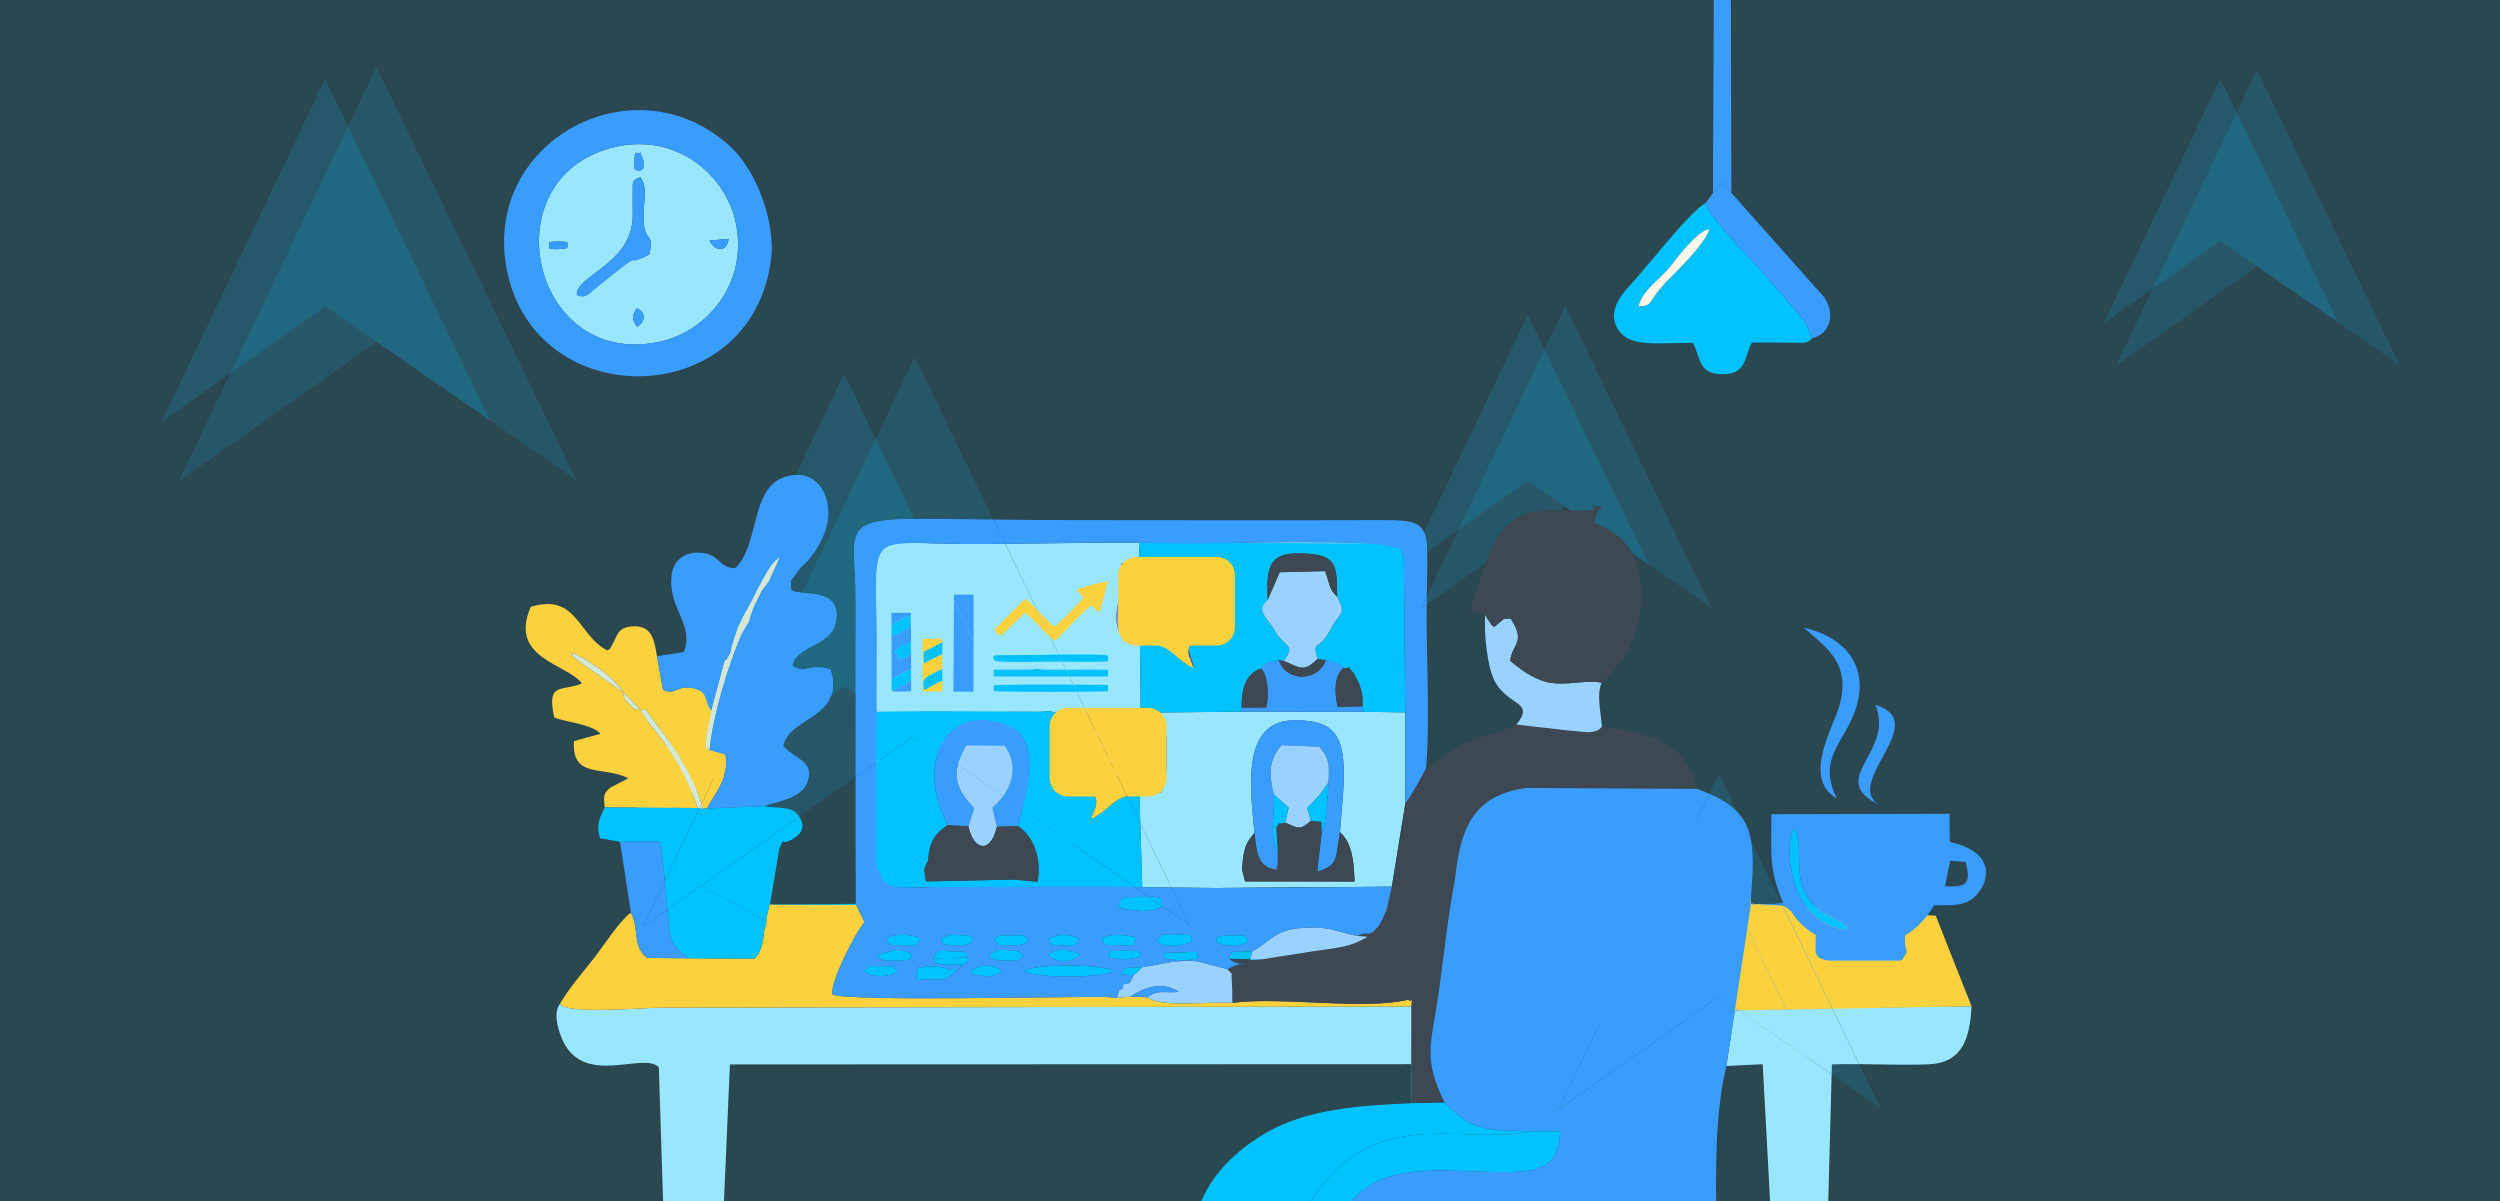 <?xml version="1.0" encoding="UTF-8"?>
<!DOCTYPE svg PUBLIC "-//W3C//DTD SVG 1.1//EN" "http://www.w3.org/Graphics/SVG/1.1/DTD/svg11.dtd">
<!-- Creator: CorelDRAW 2018 (64-Bit Evaluation Version) -->
<svg xmlns="http://www.w3.org/2000/svg" xml:space="preserve" width="316.442mm" height="152.047mm" version="1.1" style="shape-rendering:geometricPrecision; text-rendering:geometricPrecision; image-rendering:optimizeQuality; fill-rule:evenodd; clip-rule:evenodd"
viewBox="0 0 31185.87 14984.52"
 xmlns:xlink="http://www.w3.org/1999/xlink">
 <rect x="0" y="0" width="31185.87" height="14984.52" fill="#333333" stroke="none"/>
 <defs>
  <style type="text/css">
   <![CDATA[
    .fil3 {fill:#00C2FF}
    .fil5 {fill:#3B9CFF}
    .fil11 {fill:#3D4852}
    .fil12 {fill:#494A9C}
    .fil19 {fill:#4A4A95}
    .fil17 {fill:#4C4B9C}
    .fil18 {fill:#545390}
    .fil15 {fill:#8F8FB4}
    .fil14 {fill:#9293CE}
    .fil6 {fill:#99D2FF}
    .fil2 {fill:#99E7FF}
    .fil13 {fill:#C7C6EA}
    .fil7 {fill:#D4E8D6}
    .fil9 {fill:#D6D6EA}
    .fil10 {fill:#E3E2F6}
    .fil8 {fill:#E7E4E9}
    .fil4 {fill:#FBD13E}
    .fil16 {fill:#FCF8E9}
    .fil1 {fill:#00C2FF;fill-opacity:0.149}
    .fil0 {fill:#00C2FF;fill-opacity:0.259}
   ]]>
  </style>
 </defs>
 <g id="Layer_x0020_1">
  <g id="_2807525814528">
   <polygon class="fil0" points="11414.5,9169.39 8020.01,11560.75 11409.91,4451.99 14837.5,11537.61 "/>
   <polygon class="fil1" points="10533.44,8559.72 7728.71,10535.6 10529.64,4661.93 13361.72,10516.48 "/>
   <polygon class="fil0" points="19527.75,6321.85 17724.98,7591.88 19525.32,3816.49 21345.68,7579.58 "/>
   <polygon class="fil1" points="19059.83,5998.06 17570.27,7047.43 19057.82,3927.98 20561.9,7037.27 "/>
   <polygon class="fil0" points="28156.69,3323.04 26394.54,4564.43 28154.31,874.14 29933.64,4552.42 "/>
   <polygon class="fil0" points="4699.08,4266.32 2228.83,6006.57 4695.74,833.34 7190.08,5989.73 "/>
   <path class="fil1" d="M31185.87 14984.52l-31185.87 0 0 -14984.52 31185.87 0 0 14984.52zm-26486.78 -10718.19l-2470.27 1740.25 2466.91 -5173.22 2494.34 5156.4 -2490.97 -1723.42zm6715.4 4903.06l-3394.48 2391.38 3389.89 -7108.76 3427.58 7085.62 -3423 -2368.24zm8113.26 -2847.54l-1802.78 1270.04 1800.34 -3775.39 1820.35 3763.1 -1817.92 -1257.75zm8628.95 -2998.8l-1762.15 1241.4 1759.76 -3690.29 1779.32 3678.29 -1776.93 -1229.39zm-6713.23 9106.9l-1998.08 1407.59 1995.37 -4184.34 2017.53 4170.73 -2014.82 -1393.98z"/>
   <polygon class="fil1" points="27699.31,3006.54 26243.33,4032.25 27697.35,983.12 29167.52,4022.33 "/>
   <polygon class="fil1" points="4057.91,3822.65 2016.84,5260.54 4055.15,986.13 6116.12,5246.62 "/>
   <polygon class="fil0" points="21443.46,12429.93 19445.41,13837.52 21440.76,9653.17 23458.3,13823.9 "/>
   <polygon class="fil1" points="20924.85,12071.06 19273.94,13234.1 20922.63,9776.76 22589.63,13222.85 "/>
  </g>
  <g id="_2807525826240">
   <g>
    <path class="fil2" d="M10978.79 9476.34l-0.84 -597.1 618.27 -4.7 1386.54 4.76c35.45,-3.18 101.03,-12.22 134.39,-2.49 128.05,37.36 3.13,-49.86 75.06,51.61 105.88,-22.86 232.58,-31.29 366.8,-33.72l-1021.05 -2110.75c-145.52,1.39 -290.01,2.27 -432.88,2.14 -1404.47,-1.23 -1153.22,-240.44 -1171.34,1453.8l-2.86 1270.2 47.9 -33.74z"/>
    <polygon class="fil2" points="14224.43,10270.26 14611.71,11070.84 14248.99,11066.62 "/>
    <path class="fil3" d="M11705.82 9370.94c81.17,-220.96 268.78,-397.64 550.97,-387.79 727.96,25.39 620.33,629.14 494.31,1110.97l1404.19 971.49c31.24,0.3 62.48,0.63 93.7,0.99l-24.56 -796.35 -163.99 -339.02c-189.25,44.65 -227.01,175.32 -448.02,285.89 41.77,-146.47 83.3,-158.56 52.03,-274.72 -210.19,-72.25 -312.91,52.49 -499.14,-111.66 -103.85,-206.88 -80.14,-746.2 26.9,-902.31 -71.91,-101.48 53.02,-14.28 -75.04,-51.62 -33.37,-9.75 -98.95,-0.69 -134.4,2.49l-1386.56 -4.76 -677.21 4.7 0.89 638.6 494.61 -348.45 291.32 201.55z"/>
    <path class="fil4" d="M8750.77 10028.33l294.57 -617.72 2.7 0.76c48.8,316.59 -136.07,487.02 -228.22,673.57l-53.77 3.06c-4.36,-19.43 -9.48,-39.35 -15.29,-59.67z"/>
    <path class="fil3" d="M8291.85 10990.69c9.4,105.47 18.15,210.07 29.67,307.93 1.88,15.99 3.58,31.31 5.11,46.12l420.12 -295.97 -383.5 -207.8 -71.4 149.71zm1677.99 -803.55l-1222.12 860.96 -384.18 -207.72 361.46 -758.01 41.06 5.64 53.77 -3.06 707.6 -27.79c140.92,29.37 337.11,-6.63 420.99,100.19 8.02,10.21 15.12,20.13 21.43,29.8z"/>
    <path class="fil5" d="M11950.17 9540c19.07,-72.57 54.21,-151.33 105.2,-240.79l477.46 4.46c161.71,229.79 98.19,460.57 -19,626.31l237.27 164.16c126.03,-481.83 233.67,-1085.59 -494.32,-1110.97 -282.19,-9.84 -469.81,166.82 -550.99,387.77l244.37 169.07z"/>
    <path class="fil5" d="M8326.64 11344.75c-1.54,-14.81 -3.23,-30.14 -5.11,-46.12 -11.52,-97.86 -20.27,-202.46 -29.67,-307.93l-271.84 570.06 306.62 -216.01z"/>
    <path class="fil6" d="M12513.84 9929.98c117.19,-165.73 180.71,-396.51 19,-626.31l-477.46 -4.46c-50.99,89.47 -86.13,168.22 -105.2,240.79l563.67 389.98z"/>
    <path class="fil7" d="M8724.99 10082.37l41.06 5.64c-4.36,-19.43 -9.48,-39.35 -15.29,-59.67l-25.77 54.04z"/>
    <path class="fil3" d="M14499.98 11304.09c2.17,-1.58 4.32,-3.2 6.44,-4.86 -29.62,-109.27 -21.02,-114.81 -174.97,-111.74l168.53 116.6z"/>
    <path class="fil8" d="M13371.06 9137.3c31.45,23.62 -6.73,26.2 81.52,42.95 25.56,4.85 89.52,6.11 117.77,6.71 41.81,0.86 85.61,0.31 129.8,-0.5l-39.75 -82.17c-133.43,5.39 -245.28,16.45 -289.35,33.01z"/>
    <path class="fil9" d="M13364.92 9626.8c70.16,35.66 340.34,47.14 570.6,46.21l-40.79 -84.32 -35.99 -3.02c-149.63,-0.24 -365.64,-36.11 -493.82,41.13z"/>
    <path class="fil9" d="M13561.86 9463.64c50.28,28.77 167.64,43.07 295.55,47.91l-45.91 -94.9c-104.87,8.05 -197.46,24.06 -249.64,46.99z"/>
    <path class="fil5" d="M10930.9 9510.09l-258.67 182.22c0.66,-729.12 3.56,-1458.46 3.59,-2186.68 0.05,-1087.26 -335.13,-1050.43 1715.7,-1024.45l146.46 302.76c-145.52,1.39 -290.01,2.27 -432.88,2.14 -1404.47,-1.23 -1153.22,-240.44 -1171.34,1453.8l-2.86 1270.2zm3680.81 1560.75l225.79 466.77 -337.52 -233.52c2.17,-1.58 4.32,-3.2 6.44,-4.86 -29.62,-109.27 -21.02,-114.81 -174.97,-111.74l-176.13 -121.86c31.23,0.3 62.46,0.63 93.67,0.99l362.72 4.22z"/>
    <path class="fil5" d="M9045.34 9410.61l2.7 0.76c48.8,316.59 -136.07,487.02 -228.22,673.57l707.6 -27.79c186.07,-62.64 468.67,-96.72 545.39,-301.95 101.73,-272.19 -186.48,-293.13 -301.78,-454.76 85.6,-366.71 773.9,-340.33 588.75,-947.98 -253.42,-84 -322.09,62.11 -476.96,-48.27 36.03,-242.22 476.49,-248.09 538.83,-527.04 79.99,-357.83 -215.17,-359.59 -415.34,-381.77l-960.98 2015.23z"/>
    <path class="fil10" d="M13729.04 9300.44c9.19,5.91 20.75,11.39 34.2,16.42l-11.54 -23.85c-8.01,2.37 -15.59,4.83 -22.66,7.43z"/>
    <path class="fil4" d="M13527.7 8829.95l-205.67 0c-125.47,0 -228.14,102.65 -228.14,228.14l0 649.32c0,125.48 102.67,228.15 228.14,228.15l320.73 0c7.12,2.06 14.33,4.31 21.71,6.85 31.21,116.15 -10.28,128.27 -52.05,274.7 214.28,-107.19 256.3,-233.3 431.17,-281.55l18.92 0 -534.82 -1105.6z"/>
    <polygon class="fil5" points="11893.27,8628.31 12144.11,8628.26 12144.86,7418.39 11900.45,7417.05 "/>
    <path class="fil4" d="M12935.8 7606.37c-64.21,-65.67 -122.98,-122.83 -150.89,-133.94l-378.35 377.88c15.31,37.01 42.47,63.72 78.39,82.78l298.93 -289.66c64.44,36.49 213.62,214.31 318.9,308.12l-166.98 -345.18z"/>
    <path class="fil5" d="M11155.91 8123.01c48.64,-40.77 134.88,-90.86 202.29,-109.74 10.94,157.26 -1.36,167.11 -137.06,211.5 -12.25,-35.21 -7.31,-21.8 -28.68,-49.27l-36.55 -52.5zm-34.78 -325c71.7,-38.49 154.99,-93.53 239,-122.21l-7.36 151.56c-85.09,27.4 -149.08,101 -232.11,107.74l0.21 539.45c64.31,-36.7 162.19,-101.32 239.86,-125.79 0.36,122.83 26.29,131.78 -73.95,185.51 -54.67,29.24 -103.09,66.69 -164.68,74.11 26.02,21.9 -8.53,3.84 29.64,14.79 30.76,8.83 -11.1,0.18 23.85,4.57l190.97 -3.71 -2.94 -979.77 -243.04 1.24 0.55 152.5z"/>
    <path class="fil3" d="M12396.31 8621.06c71,9.55 633.29,10.81 1034.34,8.27l-42.97 -88.82c-400.09,-1.85 -936.58,-1.5 -992.81,9.68l1.44 70.88z"/>
    <path class="fil3" d="M13206.13 8165.2c-101.45,1.26 -188.94,3.09 -236.66,4.63l-542.11 3.66c-3.3,1.27 -67.55,15.38 -21.22,63.63 31.92,33.26 585.48,16.16 637.31,15.55 67.09,-0.82 135.78,-0.41 205.16,0.35l-42.48 -87.82z"/>
    <path class="fil3" d="M12396.37 8354.41l-0.52 84.47 942.49 -0.37 -40.39 -83.49c-159.02,0.71 -297.88,0.26 -331.85,-6.02 -84.68,-15.64 17.93,-6.51 -27.12,-5.83 -0.02,0 -52.77,8.9 -70.53,9.73l-472.07 1.53z"/>
    <path class="fil4" d="M11755.03 8493.7c-68.72,16.47 -159.49,81.86 -229.5,114.6 -12.21,-115.14 -20.44,-135.66 65.53,-178.72 55.29,-27.66 112.5,-66.94 162.21,-81.77l-0.35 -189.98 -230.91 117.04 -0.09 -143.53 233.53 -119.15 -12.19 -45.27 -234.6 2.77 0.56 655.55 244.38 1.09 1.44 -132.62z"/>
    <path class="fil3" d="M11120.87 8474.54l1.22 133.83c61.59,-7.42 110.01,-44.87 164.68,-74.11 100.25,-53.73 74.32,-62.69 73.95,-185.51 -77.67,24.47 -175.54,89.09 -239.86,125.79z"/>
    <path class="fil3" d="M11121.13 7798.01l-0.47 137.09c83.03,-6.74 147.02,-80.34 232.11,-107.74l7.36 -151.56c-84.01,28.69 -167.3,83.72 -239,122.21z"/>
    <polygon class="fil3" points="11752.91,8157.83 11755.44,8012.19 11521.91,8131.34 11522,8274.87 "/>
    <path class="fil3" d="M11755.03 8493.7l-1.76 -145.9c-49.71,14.83 -106.92,54.1 -162.21,81.77 -85.97,43.07 -77.74,63.59 -65.53,178.72 70.01,-32.74 160.78,-98.13 229.5,-114.6z"/>
    <path class="fil3" d="M11155.91 8123.01l36.55 52.5c21.37,27.47 16.43,14.05 28.68,49.27 135.7,-44.39 148,-54.24 137.06,-211.5 -67.41,18.87 -153.65,68.97 -202.29,109.74z"/>
   </g>
   <g>
    <path class="fil2" d="M10995.08 8879.12l601.15 -4.57 972.83 3.34 -1016.68 -2101.71c-778.4,-18.46 -603.4,39.33 -618.63,1463.71l-1.34 595.87 62.67 43.36z"/>
    <path class="fil3" d="M11705.85 9370.85c81.19,-220.92 268.78,-397.55 550.94,-387.7 202.73,7.08 340.51,59.09 431.28,140.75l-119.01 -246.01 -972.85 -3.34 -601.69 4.18 711.33 492.13zm1128.84 56.14c27.2,203.66 -26.26,447.93 -83.56,667.05l610.59 422.44 -527.03 -1089.49z"/>
    <path class="fil4" d="M9049.07 9605.44l-358.58 252.61c-86.69,-209.95 -220.92,-437.86 -345.31,-615.21l312.23 -654.77c188.71,43.68 122.89,163.16 215.45,273.7 -13.51,99.65 -28.56,159.17 -48.4,259.63 -0.33,1.62 -18.98,100.02 -18.92,102.38 5.18,228.5 -15.31,59.28 44.54,131.86l197.95 55.73c11.03,71.53 10.1,135.59 1.03,194.07zm-413.14 291.04l-256.69 180.83 -430.77 -2.56 365.82 -767.16c26.39,39.28 52.4,78.88 77.3,116.22 81.04,121.47 174.63,302.4 244.33,472.66z"/>
    <path class="fil3" d="M7745.73 10499.9l34.08 -0.31 599.43 -422.28 -430.77 -2.56 -202.74 425.15zm13.82 13.96l-16.27 -8.81 0 -0.01 16.3 8.81 -0.03 0.01z"/>
    <path class="fil5" d="M11950.19 9539.91c19.07,-72.55 54.21,-151.28 105.18,-240.7l477.46 4.46c161.69,229.76 98.21,460.5 -18.95,626.24l237.24 164.13c57.29,-219.1 110.72,-463.35 83.57,-667.02l-146.64 -303.13c-90.75,-81.66 -228.54,-133.67 -431.27,-140.73 -282.15,-9.84 -469.76,166.77 -550.96,387.68l244.36 169.07z"/>
    <polygon class="fil5" points="7779.81,10499.6 7745.73,10499.9 7736.84,10518.56 7738.42,10528.76 "/>
    <path class="fil6" d="M12513.88 9929.91c117.16,-165.73 180.65,-396.47 18.95,-626.24l-477.46 -4.46c-50.97,89.43 -86.11,168.15 -105.18,240.7l563.7 390z"/>
    <path class="fil7" d="M9286.87 7655.39l-84.11 168.76 -78.46 244.46c-24.33,94.4 6.87,30.74 -29.44,99.28 -59.4,112.08 -13.93,26.93 -57.54,77.21l-164.44 616.67c-13.51,99.65 -28.56,159.17 -48.4,259.63 -0.33,1.62 -18.98,100.02 -18.92,102.38 5.18,228.5 -15.31,59.28 44.54,131.86 48.89,-459.69 232.51,-1049.76 398.25,-1438.12l96.23 -164.36 21.14 -76.69c37.59,-118.15 82.74,-196.57 120.23,-268.28l7.87 -26.55 94.96 -122.81 139.36 -306.56c-147.19,61.68 -335.05,539.82 -441.27,703.13z"/>
    <path class="fil7" d="M8690.49 9858.04c-86.69,-209.95 -220.92,-437.86 -345.31,-615.21l-30.89 64.76c26.39,39.28 52.4,78.88 77.3,116.22 81.04,121.47 174.63,302.4 244.33,472.66l54.56 -38.44z"/>
    <path class="fil5" d="M11406.06 6473.7l146.32 302.48c-778.4,-18.46 -603.4,39.33 -618.63,1463.71l-1.34 595.87 -258.28 -178.69c0.86,-383.99 1.67,-767.87 1.69,-1151.43 0.04,-863.81 -211.21,-1018.04 730.25,-1031.94z"/>
    <path class="fil5" d="M9037.31 8245.1c43.62,-50.27 -1.85,34.88 57.54,-77.21 36.31,-68.54 5.1,-4.88 29.44,-99.28l78.46 -244.46 84.11 -168.76c106.22,-163.31 294.08,-641.44 441.27,-703.13l-139.36 306.56 -94.96 122.81 -7.87 26.55c-37.49,71.71 -82.65,150.12 -120.23,268.28l-21.14 76.69 -96.23 164.36c-165.73,388.35 -349.36,978.42 -398.25,1438.12l197.95 55.73c11.03,71.53 10.1,135.59 1.03,194.07l1320.85 -930.52c28.94,-83.69 31.01,-187.39 -10.14,-322.46 -253.42,-84 -322.09,62.11 -476.96,-48.27 36.03,-242.22 476.49,-248.09 538.83,-527.04 102.77,-459.73 -413.72,-331.72 -552.39,-414.37l-5.06 -121.88 39.13 -47.33 80.08 -112.56c143.27,-112.65 326.32,-384.67 346.24,-636.21 21.69,-273.52 -133.96,-530.37 -402.36,-519.73l-1269.89 2663c188.71,43.68 122.89,163.16 215.45,273.7l164.44 -616.67z"/>
    <polygon class="fil5" points="11893.27,8628.31 12144.11,8628.26 12144.49,8000.2 11899.99,7494.75 "/>
    <path class="fil5" d="M11155.91 8123.01c48.64,-40.77 134.88,-90.86 202.29,-109.74 10.94,157.26 -1.36,167.11 -137.06,211.5 -12.25,-35.21 -7.31,-21.8 -28.68,-49.27l-36.55 -52.5zm-34.78 -325c71.7,-38.49 154.99,-93.53 239,-122.21l-7.36 151.56c-85.09,27.4 -149.08,101 -232.11,107.74l0.21 539.45c64.31,-36.7 162.19,-101.32 239.86,-125.79 0.36,122.83 26.29,131.78 -73.95,185.51 -54.67,29.24 -103.09,66.69 -164.68,74.11 26.02,21.9 -8.53,3.84 29.64,14.79 30.76,8.83 -11.1,0.18 23.85,4.57l190.97 -3.71 -2.94 -979.77 -243.04 1.24 0.55 152.5z"/>
    <path class="fil3" d="M12396.31 8621.06c9.08,1.22 26.33,2.31 50.09,3.26l-36.76 -75.98c-6.41,0.58 -11.5,1.19 -14.77,1.84l1.44 70.88z"/>
    <path class="fil4" d="M11755.03 8493.7c-68.72,16.47 -159.49,81.86 -229.5,114.6 -12.21,-115.14 -20.44,-135.66 65.53,-178.72 55.29,-27.66 112.5,-66.94 162.21,-81.77l-0.35 -189.98 -230.91 117.04 -0.09 -143.53 233.53 -119.15 -12.19 -45.27 -234.6 2.77 0.56 655.55 244.38 1.09 1.44 -132.62z"/>
    <path class="fil3" d="M11120.87 8474.54l1.22 133.83c61.59,-7.42 110.01,-44.87 164.68,-74.11 100.25,-53.73 74.32,-62.69 73.95,-185.51 -77.67,24.47 -175.54,89.09 -239.86,125.79z"/>
    <path class="fil3" d="M11121.13 7798.01l-0.47 137.09c83.03,-6.74 147.02,-80.34 232.11,-107.74l7.36 -151.56c-84.01,28.69 -167.3,83.72 -239,122.21z"/>
    <polygon class="fil3" points="11752.91,8157.83 11755.44,8012.19 11521.91,8131.34 11522,8274.87 "/>
    <path class="fil3" d="M11755.03 8493.7l-1.76 -145.9c-49.71,14.83 -106.92,54.1 -162.21,81.77 -85.97,43.07 -77.74,63.59 -65.53,178.72 70.01,-32.74 160.78,-98.13 229.5,-114.6z"/>
    <path class="fil3" d="M11155.91 8123.01l36.55 52.5c21.37,27.47 16.43,14.05 28.68,49.27 135.7,-44.39 148,-54.24 137.06,-211.5 -67.41,18.87 -153.65,68.97 -202.29,109.74z"/>
   </g>
   <g>
    <path class="fil5" d="M17797.23 7540.96l-72.26 50.91 73.5 -154.13c-0.48,33.25 -0.91,67.61 -1.24,103.22z"/>
    <path class="fil11" d="M20354.96 6894.15c-99.56,-176.69 -258.94,-298.9 -466.6,-369.06l31.73 -131.34 62.1 -68.44c-246.21,-36.12 -25.25,-18.72 -123.17,42.16 -92.67,5.03 -179.1,4.89 -260.29,3.48l756.24 523.2zm-892.68 -526.17c-286.15,-5.91 -505.29,2.6 -711.84,238.51 -97.44,111.28 -161.66,258.26 -215.63,414.87l927.47 -653.38z"/>
   </g>
   <g>
    <path class="fil5" d="M17803.21 6883.33l-232.94 164.1 193.87 -406.56c24.5,57.1 35.26,135.35 39.07,242.46z"/>
    <path class="fil11" d="M20354.91 6894.06c-99.57,-176.64 -258.93,-298.83 -466.55,-368.97l31.73 -131.34 62.1 -68.44c-246.21,-36.12 -25.25,-18.72 -123.17,42.16 -92.64,5.03 -179.03,4.89 -260.21,3.48l756.1 523.11z"/>
   </g>
   <g>
    <path class="fil2" d="M9030.91 14984.52l74.32 -1706.64 8501.83 -3.06 1.19 -719.53 -9377.47 15.12c-190.83,0.02 -1191.73,88.05 -1243.5,-51.31 -85.77,112.55 -33.39,296.05 14,417.24 253.86,649.24 1026.64,171.7 1217.33,378l52.86 1670.18 759.42 0z"/>
    <path class="fil3" d="M16357.25 14984.52c75.42,-135.42 181.99,-269.44 329.38,-408.01 709.82,-667.3 1589.58,-334.17 2311.75,-446.05l77.93 -19.44c-613.4,-9.11 -734.21,-36.11 -1056.86,-359.27l-353.96 7.12c-10.56,-167.28 -52.83,-295.88 26.42,-431.1l-84.85 -52.93 1.16 487.78c-677.75,25.85 -1317.13,79.66 -1815.22,368.9 -307.28,178.47 -641.79,457.81 -808.63,853.01l1372.88 0z"/>
    <path class="fil2" d="M21534.78 13297.82l453.74 -22.53 92.31 1709.22 725.6 0 42.04 -1582.51 -1155.01 -799.1 -52.46 1.23 -106.23 693.69zm1657.59 -23.63c289.24,2.32 581.72,13.79 864.47,2.38 426.58,-17.21 516.82,-328.33 536.57,-722.76l-1295.12 14.1 -161.93 1.03 -281.94 6.63 337.94 698.61z"/>
    <path class="fil2" d="M10980.75 10880.91l-1.96 -1404.58 -47.9 33.73 -2.74 1219.5c19.25,167.73 -18.47,67.64 52.6,151.35zm2578.25 -1986.21c223.16,-4.07 467.11,8.39 670.75,-1.57l-9.77 -874.09c-189.76,-20.84 -146.36,19.47 -244.59,-132.41 -18.72,-30.71 -20.11,7.11 -42.43,-98.53 -26.44,-125.22 15.53,-225.1 28.91,-365.63 12.95,-136.01 12.64,-276.5 26.56,-395.57l149.72 -20.49 79.64 -27.07 -9.43 -158.78 3142.5 8.91c-130.56,-117.69 -2378.94,-41.55 -2594.94,-48.92 -715.48,-24.45 -1480.05,-3.68 -2217.98,3.4l1021.05 2110.75z"/>
    <path class="fil2" d="M16715.77 10380.87c164.6,148.08 171.73,400.81 182.12,615.46l-1367.07 -0.51 -37.52 -148.18c16.9,-231.19 33.33,-323.22 155.08,-456.84 -55.78,-594.91 -166.89,-1418.88 524.83,-1406.25 347.15,6.33 532.23,99.21 577.14,441.46 38.5,293.24 -17.35,662.89 -34.58,954.87zm-2491.34 -110.58l387.26 800.56 552.28 6.43 2198.28 -16.12 168.51 -1041.34 -2.08 -1133.04 -535.7 -8.14 -1502.82 -1.28 -1073.09 10.81c130.06,141.18 136.42,216.3 132.64,493.39 -3.31,241 14.16,323.6 -63.13,505.14l-273.1 28.68 10.94 354.92z"/>
    <path class="fil2" d="M7945.29 3842.95c116.99,60.85 109.89,171.66 0,234.59 -61.44,-99.18 -69.13,-127.81 0,-234.59zm-750.58 -164.48c-9.79,-240.99 657.82,-375.15 696.51,-944.16 6.43,-94.62 -2.92,-197.51 0.69,-291.21 7,-179.98 -25.9,-180.34 94.16,-234.28 97.83,122.89 42.08,305 40.96,486.31 -2.2,358.86 148.85,184.9 71.06,478.35 -382.58,203.83 36.44,-149.2 -675.55,426.71 -95.68,77.41 -122.25,125.23 -227.82,78.27zm1894.4 -698.91c-24.74,182.67 -183.54,150.74 -238.06,20.02l238.06 -20.02zm-2242.08 79.82c39.99,-28.07 -69.92,-43.2 119.43,-46.98 161.79,-3.27 99.74,35.68 115.51,46.98 -21.56,15.3 48.54,42.73 -115.68,47.98 -187.34,6.03 -92.21,-27.92 -119.26,-47.98zm1139.04 -1156.74c101.52,214.65 9.53,209.44 0,229.31 -38.98,-25.5 -87.97,42.14 -73.62,-129.59 13.76,-165.11 17.37,-60.68 73.62,-99.72zm-246.68 -82.56c-1649.61,307.74 -1146.24,2782.91 476.26,2445.48 601.68,-125.1 1110.65,-723.82 966.6,-1468.02 -116.66,-602.46 -718.23,-1112.65 -1442.86,-977.47z"/>
    <path class="fil3" d="M14217.81 6983.68c161.24,-2.64 967.7,-32.18 1014.36,48.51 107.95,26.16 102.25,-43.74 145.45,149.9l-37.38 789.58c-180,60.58 -362.62,22.98 -528.57,93.7l79.52 254.4c-322.44,-123.45 -179.16,-289.35 -671.2,-298.73l9.77 872.07 187.32 -4.95 1073.1 -10.79 -2.11 -50.02c-2.11,-246.48 57.81,-425.83 242.82,-488.86 57.13,-57.87 -31.57,-12.65 109.31,-75.22 56.99,-25.31 51.22,-14.63 112.32,-26.27l63.36 10.38c153.21,-219.04 9.13,-161.69 -115.59,-379.32 -93.3,-162.81 -246.55,-255.84 -86.94,-379.84 -14.33,-373.53 -6.44,-594.03 402.4,-582.81 442,12.13 466.33,106.75 464.03,542.57 121.46,230.66 31.98,189.43 -74.52,393.9 -163.55,313.98 -237.87,117.12 -171.18,379.18l104 15.97c85.45,16.4 68.01,5.74 142.81,39.61 67.74,30.7 36.53,18.6 77.46,57.75 120.23,20.54 -2.66,-82.95 125.55,61.07 10.71,12.04 60.79,111.9 69.98,136 41.85,109.62 46.24,157.64 42.37,279.89l-3.24 67.32 535.68 8.09 -16.98 -1932.82c-57.1,-171.71 -49.61,-162.68 -160.8,-175.32l-3142.49 -8.89 9.39 213.95z"/>
    <path class="fil3" d="M12695.1 10303.46c191.07,118.05 302.35,402.15 247.65,695.24l-298.26 -26.83 -1091.81 23.49c-26,-135.7 -35.47,-158.21 25.63,-258.34 12,-237.3 90.82,-342.75 241.44,-443.23 -114.26,-220.81 -221.38,-563.47 -129.06,-877.13 4.54,-15.42 9.59,-30.67 15.12,-45.73l-291.33 -201.56 -494.6 348.44 1.89 1363.1c38.65,260.85 444.77,183.86 734.7,183.6 285.47,-0.26 570.96,0.42 856.42,-0.02 546.29,-0.82 1095.98,-4.13 1642.36,1.11l-1404.17 -971.48c-19.21,73.42 -38.83,144.04 -56,209.32zm1365.33 -372.21l164 339.04 -10.94 -354.92c-61.06,0.22 -110.82,5.92 -153.06,15.89z"/>
    <path class="fil4" d="M7986.43 8848.56c-120.44,-28.4 -7.15,65.62 -134.27,-63.36 -99.65,-101.09 -45.69,-50.38 -90.03,-161.36l224.29 224.72zm764.34 1179.78l294.57 -617.73 -195.25 -54.97c-59.84,-72.58 -39.35,96.64 -44.54,-131.86 -0.06,-2.36 18.6,-100.76 18.92,-102.38 19.84,-100.46 34.89,-159.99 48.4,-259.63 -96.33,-115.04 -21.07,-239.79 -239.77,-278.66 -199.63,-35.5 -206.2,92.31 -361.72,23.9l-76.02 -421.34c-34.01,-196.44 -58.78,-378.72 -290.52,-373.03 -209.35,5.16 -201.55,124.37 -271.6,237.06 -42.1,67.76 2.76,20.62 -54.98,64.6 -369.38,-180.28 -377.38,-723.22 -957.87,-543.73 -279.59,644.61 450.04,705.84 639.22,954.85 -249.4,106.22 -446.17,-28.84 -345.35,425.52 134.25,54.77 471.69,82.23 577.39,202.54l-331.74 91.51c-32.21,477.08 377.6,305.06 676.64,463.41 -8.98,6.32 -22.08,12.65 -28.71,16.13l-194.97 100.77c-96.38,82.12 -79.18,113.08 -70.14,247.05l1159.42 6.9c-64.16,-209.52 -199.22,-488.55 -310.54,-655.42 -63.66,-95.44 -134.41,-205.68 -200.9,-287.42 -83.7,-102.85 -144.37,-167.59 -204.28,-287.84 166.34,48.23 -57.31,-130.87 247.09,245.27 179.23,221.46 428.76,624.94 517.25,934.52zm-1633.37 -1889.31c174.61,55.23 567.38,321.9 645.79,491.85l-551.1 -388.03c-90.8,-73.86 -42.02,-33.98 -94.69,-103.82z"/>
    <path class="fil4" d="M9528.52 11632c-4.7,42.09 -5.7,102.98 -36.4,191.78 -35.17,101.7 -24.6,60.8 -78.86,132.95l-198.99 0.34 -630.3 -3.15 -510.77 -4.52c-190.44,-141.57 -90.71,-350.58 -202.62,-565.18 -135.68,93.46 -331.56,401.39 -458.44,564.79 -140.3,180.62 -319.78,382.6 -424.85,570.11 51.77,139.35 1052.67,51.33 1243.5,51.31l9377.47 -15.12c8.01,-168.3 10.23,-32.74 -38.33,-84.99 -572.46,134.57 -1578.33,-40.86 -2195.94,39.64 -248.04,-19.88 -912.24,62.96 -1055.07,-69.02l-217.54 -8.34 -168.53 14.38 -137.43 -10.05c-513.37,-8.21 -3177.89,57.95 -3410.07,-30.16 -34.26,-153.98 296.6,-792.19 399.07,-903.56l-103.47 -213.64 -1081.64 -5.07 -36.84 159.66 -6.41 78.11 -27.54 109.74z"/>
    <path class="fil3" d="M7733.98 10500.01l492.07 -4.42c33.54,150.63 50.56,324.01 65.81,495.11l71.39 -149.72 -629.27 -340.97zm592.66 844.74c37.16,357.05 -16.85,383.27 257.34,609.17l630.3 3.15 198.99 -0.34c54.26,-72.15 43.69,-31.25 78.86,-132.95 30.7,-88.8 31.69,-149.69 36.4,-191.78l27.54 -109.74 2.74 -33.49 -812.04 -440 -420.12 295.97zm1643.2 -1157.62l-1222.12 860.97 811.25 438.6 3.49 -42.54 36.84 -159.66 1081.64 5.07 -4.72 -14.35 -1071.06 6.3 116.37 -697.44c80,-170.87 -0.73,-30.92 135.32,-100.56 96.42,-49.34 217.2,-136.71 112.99,-296.37zm-1606.3 653.26l361.47 -758.02 -22.86 -3.13 -1159.42 -6.9c-54.02,122.52 -114.4,206.79 -56.31,385.17l247.57 42.51 629.56 340.38z"/>
    <path class="fil11" d="M17295.67 11354.9c-7.34,11.41 -67.57,161.93 -109.49,209.31 -136.1,153.87 -113.6,30.14 -247.29,111.47l120.82 9.59c-214.35,130.59 -362.29,134.11 -640,175.51 -243.25,36.21 -446.86,71.56 -676.6,105.92l-416.01 -6.87c37.75,24.91 40.04,32.88 118.58,61.01 2.37,0.85 82.47,5.75 91.3,5.92 -100.13,-2.42 -151.84,22.69 -225.43,63.55 86.28,99.54 40.25,-1.27 56.26,183.66 5.68,65.73 1.76,161.61 6.17,235.96 617.61,-80.5 1623.48,94.93 2195.94,-39.64 48.56,52.25 46.34,-83.31 38.33,84.99l-1.19 719.53 1.16 487.78 411.23 -10.86c-276.34,-565.31 -164.04,-718.36 -70.43,-1383.65 62.33,-442.97 114.22,-959.79 200.63,-1395.39 67.7,-664.02 242.31,-1053.94 888.63,-1143.57l2132.84 12.06c-158.3,-577.76 -544.12,-679.57 -1188.05,-779.66 -72.86,119.5 -289.92,54.3 -424.01,50.53l-642.4 -72.97c-181.6,98.64 -414.79,139.04 -609,222.07 -232.89,99.59 -340.45,237.82 -519.26,321.91 -20.66,49.16 -216.71,399.3 -257.64,436.74l-168.51 1041.34 -2198.28 16.12 158.11 102.97c335.25,-147.19 535.36,-82.06 942.82,-86.36 361.69,-3.84 722.9,3.44 1083.49,-3.32l-52.72 264.35z"/>
    <path class="fil3" d="M20438.95 3823.24c50.94,-214.83 266.29,-330.31 403.55,-508.53 101.05,-131.17 337.45,-437.77 478.89,-456.76 -24.79,133.16 -289.62,410.33 -406.52,528.4 -116.74,117.93 -146.95,143.12 -236.39,253.92 -105.13,130.18 -81,181.04 -239.54,182.97zm2169.54 393.37c-61.72,-100.54 -49.61,-136.57 -119.56,-239.61l-531.48 -615.2c-110.64,-119.47 -679.21,-699.18 -676.55,-833.6 -209.17,116.1 -744.25,814.53 -938.8,1020.01 -155.75,164.51 -329.08,413.15 -97.94,630.28 171.63,161.31 598.68,85.76 873.84,100.01 104.43,192.45 60.74,386.61 367.84,388.67 298.9,2.02 269.09,-197.18 366.23,-393.67 136.74,-1.15 272.31,-1.09 409.13,0.31 288.46,2.93 276.03,13.71 347.3,-57.19z"/>
    <path class="fil3" d="M16858.54 14984.52c441.06,-501.37 1126.23,-366.44 1894.29,-363.22 458.44,1.93 690.14,-58.18 710.89,-509.86l-387.42 -0.42 -77.93 19.44c-722.17,111.88 -1601.93,-221.26 -2311.75,446.05 -147.39,138.57 -253.96,272.59 -329.38,408.01l501.29 0z"/>
    <path class="fil5" d="M15648.38 10390.79c26.49,199.18 25.86,351.19 173.96,432.2 209.63,64.83 55.77,24.14 116.88,-13.23l1.02 -151.26c-108.75,-268.83 -41.83,-443.51 -48.37,-744.35 -66.59,-262.59 -66.32,-425.24 93.79,-618.44l471.29 19.77c114.62,132.02 131.97,205.55 113.73,446.16 -0.72,82.68 -31.46,590.06 -82.25,614.96l-57.59 498.01c282.77,-83.14 225.17,-191.64 284.92,-493.75 17.23,-291.98 73.09,-661.63 34.58,-954.87 -44.91,-342.25 -229.99,-435.14 -577.14,-441.46 -691.72,-12.62 -580.61,811.35 -524.83,1406.25z"/>
    <path class="fil6" d="M18916.66 9039.09l642.4 72.97c134.09,3.77 351.15,68.98 424.01,-50.53 -15.91,-187.16 -68.1,-399.5 -3.96,-543.09 -160.36,-49.73 -451.3,45.96 -678.94,-9.86 -208.82,-51.22 -354.44,-180.47 -461.31,-265.76 23.53,-217.19 203.33,-227.39 3.74,-528.58l-81.93 5.48 -121.47 101.41c-89.83,-76.66 0.21,11.47 -62.93,-72.45 -6.23,-8.29 -29.26,-32.65 -32.83,-51.48 -2.65,-13.86 -9.02,-17.98 -14.99,-26.03 -22.19,203.38 25.09,663.73 120.88,833.81 174.92,310.55 500.18,241.25 267.31,534.11z"/>
    <path class="fil5" d="M11819.74 10293.8l260.63 13.51 72.56 -227.39c-188.59,-193.76 -254.16,-344.37 -202.76,-539.93l-244.37 -169.07c-5.54,15.06 -10.57,30.31 -15.12,45.74 -92.29,313.66 14.82,656.32 129.05,877.13zm694.1 -363.82c-40.4,57.14 -87.16,106.56 -133.29,145.53l54.93 238.32 259.62 -10.37c17.17,-65.28 36.79,-135.9 56,-209.32l-237.26 -164.16z"/>
    <path class="fil5" d="M21367.81 2406.51l-86.91 121.69c-2.66,134.42 565.9,714.13 676.55,833.6l531.48 615.2c69.95,103.04 57.84,139.07 119.56,239.61 201.23,-42.03 302.43,-277.99 146.64,-509.56l-1157.46 -1300.54c-9.36,-10.1 -21.47,-22.85 -28.1,-30.31l-67.61 -78.16c-3.02,-12.68 -11.38,-14.35 -16.93,-21.66l-117.22 130.14z"/>
    <path class="fil6" d="M15813.34 7485.02c-159.57,124.27 -6.34,217.52 86.95,380.7 124.74,218.15 268.82,160.67 115.59,380.2 201.08,79.84 245.08,148.23 418.18,-26.39 -66.69,-262.65 7.64,-65.35 171.18,-380.02 106.5,-204.93 195.97,-163.64 74.53,-394.8 -103.83,-95.27 -93.98,-175.92 -151.88,-320.31l-564.93 14.22 -149.64 346.4z"/>
    <path class="fil5" d="M7870.58 11384.21c111.92,214.61 12.18,423.61 202.62,565.18l510.77 4.52c-274.19,-225.9 -220.17,-252.12 -257.34,-609.17l-306.62 216.02 271.85 -570.06c-15.26,-171.11 -32.28,-344.49 -65.81,-495.11l-492.07 4.42 136.6 884.2z"/>
    <path class="fil12" d="M15019.71 7193.08c93.9,25.1 91.41,44.06 118.27,67.8 -231.53,106.03 -96.7,-28.76 -159.83,153.53 -24.3,70.19 -22.7,125.66 -37.44,198.09l199.97 97.09c-67.61,73.04 8.24,42.74 -137.51,80.1 -1.75,0.45 -153.27,5.02 -164.71,4.88 -110.03,-1.38 -216.83,-4.04 -327.5,-2.74 -395.92,4.74 -301.34,-28.41 -547.81,-165.35l12.25 260.14c98.23,151.89 54.82,111.57 244.59,132.41 492.05,9.42 348.75,175.73 671.2,299.42l-79.52 -254.96c165.95,-70.89 348.57,-33.2 528.59,-93.94l37.35 -791.38c-43.21,-194.05 -37.5,-124.04 -145.44,-150.23l-289.68 -8.58 77.23 173.72z"/>
    <path class="fil6" d="M12080.37 10307.31c62.29,300.24 275.51,351.95 355.11,6.51l-54.93 -238.32c46.13,-38.97 92.89,-88.39 133.29,-145.53l-563.67 -389.98c-51.39,195.56 14.17,346.16 202.76,539.93l-72.56 227.39z"/>
    <path class="fil6" d="M14252.55 12062.99l-110.73 102.26c-73.06,147.01 -28.94,76.63 -129.74,114.73 -20.58,61.57 35.87,22.35 -55.87,77.93l-23.37 89.05 168.53 -14.38c181.92,-120.62 399.17,-194.69 600.42,-61.28 -145.09,24.69 -279.39,-36.94 -382.87,69.62 142.82,131.98 807.02,49.14 1055.07,69.02 -4.41,-74.36 -0.49,-170.23 -6.17,-235.96 -16.01,-184.93 30.02,-84.12 -56.26,-183.66l-369.71 -97.53c-259.15,-31.95 -478.53,44.54 -689.29,70.2z"/>
    <path class="fil6" d="M15891.87 9914.16c65.53,54.26 108.43,98.36 182.89,161.35l-43.67 186.59c171.24,71.45 180.64,98.25 321.86,-23.04l-46.38 -161.02c153.97,-152.3 162.26,-165.47 264.11,-316.38 18.24,-240.61 0.89,-314.14 -113.73,-446.16l-471.29 -19.77c-160.11,193.2 -160.38,355.85 -93.79,618.44z"/>
    <path class="fil5" d="M21367.81 2406.51l117.22 -130.14c5.55,7.31 13.92,8.98 16.93,21.66l67.61 78.16c6.62,7.46 18.73,20.21 28.1,30.31l-6.03 -2406.51 -212.5 0 -11.32 2406.51z"/>
    <path class="fil5" d="M15730.87 8337.24c87.85,82.9 103.81,373.91 62.61,488.24l-305.39 1.73 2.08 50.13 1502.82 1.28 3.27 -67.46 -309.13 6.4c-40.48,-158.77 -50.08,-388.66 71.21,-484.45 -40.93,-39.25 -9.72,-27.12 -77.46,-57.86 -74.8,-33.95 -57.37,-23.28 -142.8,-39.71 -95.9,276.72 -500.86,270.56 -585.55,-0.03 -61.09,11.66 -55.34,0.97 -112.33,26.34 -140.88,62.7 -52.18,17.38 -109.33,75.38z"/>
    <path class="fil5" d="M22503.29 7832.08c263.87,234.3 612.14,448.64 431.84,1002.7 -98.56,302.89 -440.91,881.37 -21.3,1127.77 -270.15,-545.55 149.25,-716.95 262.26,-1215.99 118.93,-525.45 -258.3,-828.85 -672.8,-914.48z"/>
    <path class="fil6" d="M15615.9 11868.98l-19.08 106.84 146.29 -9.12c229.73,-34.36 433.35,-69.72 676.6,-105.92 277.72,-41.4 425.65,-44.92 640,-175.51l-120.82 -9.59c-321.85,-61.17 -357.78,-135.1 -757.05,-94.63 -290.31,29.42 -372.37,195.15 -565.93,287.93z"/>
    <path class="fil5" d="M7194.71 3678.46c105.57,46.96 132.14,-0.86 227.82,-78.27 712,-575.91 292.97,-222.87 675.55,-426.71 77.8,-293.45 -73.25,-119.49 -71.06,-478.35 1.12,-181.32 56.87,-363.42 -40.96,-486.31 -120.06,53.94 -87.16,54.3 -94.16,234.28 -3.61,93.7 5.74,196.59 -0.69,291.21 -38.69,569.01 -706.3,703.17 -696.51,944.16z"/>
    <path class="fil13" d="M14878.29 7289.07c36.84,46.35 86.17,-84.39 58.7,135.28 -18.82,150.46 -51.69,77.86 -99.49,109.09 -24,-44.53 -73.11,67.98 -49.06,-147.72 16.57,-148.81 -33.31,-32.95 89.85,-96.65zm-348.86 76.63c83.23,-69.59 -18.35,-28.8 101.05,-56.01l-101.05 56.01zm-144.61 -68.53c135.8,4.69 36.37,5.82 106.9,68.83l-199 -1.68c58.07,-66.6 -93.26,-73.55 92.1,-67.15zm-255.19 237.1c6.29,12.07 24.48,8.84 31.64,25.71 6.96,16.39 22.79,18.66 32.69,22.36 134.71,50.22 136.87,21.48 316.82,29.93 165.53,7.8 273.29,2.03 429.93,0.24 14.74,-72.43 13.14,-127.9 37.44,-198.09 63.13,-182.29 -71.7,-47.5 159.83,-153.53 -26.87,-23.74 -24.37,-42.7 -118.27,-67.8l-137.95 12.55 -94.57 2.22c-20.18,-2.8 -571.68,-5.82 -602.56,-3.3 -2.77,7.99 -4.82,20.29 -5.27,24.82l-42.06 218.38c141.89,13.05 88.36,-15 141.91,69.42l-149.59 17.11z"/>
    <path class="fil5" d="M21408.43 14984.52c-1.88,-61.82 -3.16,-121.43 -2.74,-177.19 3.99,-532.05 11.47,-1006.9 129.09,-1509.51l106.23 -693.69 52.46 -1.23 -250 -172.97 -1998.08 1407.59 1877.13 -3936.41c-46.65,-20.39 -97.02,-40.29 -151.41,-59.92l-2132.84 -12.06c-646.32,89.63 -820.94,479.55 -888.63,1143.57 -86.41,435.61 -138.3,952.42 -200.63,1395.39 -93.61,665.28 -205.91,818.33 70.43,1383.65 322.65,323.16 443.46,350.16 1056.86,359.27l387.42 0.42c-20.75,451.68 -252.45,511.79 -710.89,509.86 -768.06,-3.22 -1453.23,-138.15 -1894.29,363.22l4549.89 0zm1446 -2408.94l281.94 -6.63c-81.36,-139.26 -65.49,-123.64 -19.85,-275.85 189.93,73.76 119.45,76.72 259.96,148.3 -37.96,96.9 45.68,23.41 -78.18,126.51l1295.12 -14.1 -395.51 -970.72c-49.8,-121.13 -1.8,-45.98 -85,-71.65l-58.61 128.61c-72.64,-80.65 -43.74,1.77 -40.96,-138.77l-250.19 147.92 0.34 133.05 22.77 98.72 47.35 115.51 -106.51 -22.89 -19.91 9.08c99.95,127.11 -34.02,-209.56 61.45,132.22 -155.01,-37.44 -56.18,33.8 -170.24,-62.67 79.51,197.29 64.09,69.07 -18.99,195.56 -133.77,203.73 -175.22,125.03 -177.98,125.49 -9.75,1.57 -32.36,7.86 -39.71,-4.96 -14.02,-24.46 -52.96,32.25 -86.07,-93.68 -50.44,-191.64 152.42,-138.87 170.29,-190.6 3.45,-9.96 16.27,-5.35 23.55,-9.75 -100.36,-69.03 -179.93,-50.47 -311.78,-47.78 -260.5,5.32 -230.35,30.65 -336.71,-43.49 -211.63,-26.53 -171.49,-96.92 -169.83,-319.71 -130.12,-118.47 -196.85,-185.56 -303.83,-289.21 -40.69,-39.42 -76.62,-63.52 -111.84,-77.97l618.92 1279.48zm-1011.17 -2090.34c-26.27,-146.51 -79.89,-262.76 -174.75,-361.24l174.75 361.24z"/>
    <path class="fil4" d="M21646.16 12570.17l-5.15 33.97 52.94 -0.91 -47.79 -33.06zm1212.05 13.23l1735.2 -29.59 -445.51 -1130.33 -1911.02 -124.51 621.33 1284.43z"/>
    <path class="fil5" d="M22821 11983l886.19 -0.34 19.91 -9.08 59.16 -92.62 -22.77 -98.72 -0.34 -133.05c-490.46,228.14 -634.75,163.63 -1111.98,14.09 -1.66,222.8 -41.8,293.18 169.83,319.71z"/>
    <path class="fil14" d="M13975.41 7886.62l-12.25 -260.14c246.47,136.94 151.89,170.09 547.81,165.35 110.66,-1.3 217.46,1.36 327.5,2.74 11.44,0.14 162.96,-4.42 164.71,-4.88 145.75,-37.36 69.9,-7.07 137.51,-80.1l-199.97 -97.09c-156.64,1.79 -264.4,7.56 -429.93,-0.24 -179.96,-8.45 -182.11,20.29 -316.82,-29.93 -9.9,-3.71 -25.73,-5.97 -32.69,-22.36 -7.16,-16.87 -25.36,-13.64 -31.64,-25.71 -138.07,-181.72 -110.1,-343.11 8.54,-527.85l-149.72 20.49c-13.92,119.07 -13.61,259.56 -26.56,395.57 -13.37,140.52 -55.35,240.41 -28.91,365.63 22.31,105.64 23.7,67.82 42.43,98.53z"/>
    <path class="fil11" d="M15813.34 7485.02l149.64 -346.4 564.93 -14.22c57.9,144.39 48.04,225.04 151.88,320.31 2.27,-436.82 -22.04,-531.67 -464.06,-543.81 -408.83,-11.29 -416.71,209.75 -402.39,584.12z"/>
    <path class="fil5" d="M23395.45 8794.53c244.51,608.62 -633.01,915.98 61.41,1255.32 -496.39,-270.05 654.26,-1042.64 -61.41,-1255.32z"/>
    <path class="fil7" d="M9286.87 7655.39l-84.11 168.76 -78.46 244.46c-24.33,94.4 6.87,30.74 -29.44,99.28 -59.4,112.08 -13.93,26.93 -57.54,77.21l-164.44 616.67c-13.51,99.65 -28.56,159.17 -48.4,259.63 -0.33,1.62 -18.98,100.02 -18.92,102.38 5.18,228.5 -15.31,59.28 44.54,131.86 48.89,-459.69 232.51,-1049.76 398.25,-1438.12l96.23 -164.36 21.14 -76.69c37.59,-118.15 82.74,-196.57 120.23,-268.28l7.87 -26.55 94.96 -122.81 139.36 -306.56c-147.19,61.68 -335.05,539.82 -441.27,703.13z"/>
    <path class="fil15" d="M14184.63 7204.54c30.88,-2.52 582.37,0.5 602.56,3.3 -65.23,-81.47 -72.85,-108.58 -189.09,-170.98 192.15,-24.09 244.94,-3.17 283.66,168.76l137.95 -12.55 -77.23 -173.72 289.68 8.58c-46.66,-80.87 -853.12,-51.25 -1014.36,-48.61l-79.64 27.07 218.08 21.35 -171.61 176.78z"/>
    <path class="fil3" d="M22382.24 10329.99c-5.6,7.37 -13.28,17.6 -15.52,23 -112.26,268.99 -27.92,1023.47 499.15,1204.87 266.76,91.86 144.14,4.07 167.95,-13.89 -266.45,-156.13 -384.81,-162.56 -521.34,-415.3 -127.31,-235.6 -16.15,-617.63 -130.25,-798.69z"/>
    <path class="fil11" d="M16996.26 8811.17c3.84,-122.51 -0.53,-170.63 -42.38,-280.53 -9.19,-24.16 -59.27,-124.23 -69.98,-136.3 -128.22,-144.36 -5.32,-40.62 -125.55,-61.23 -121.3,95.79 -111.69,325.68 -71.21,484.45l309.13 -6.4z"/>
    <path class="fil16" d="M20438.95 3823.24c158.54,-1.93 134.41,-52.79 239.54,-182.97 89.44,-110.8 119.64,-135.99 236.39,-253.92 116.89,-118.07 381.73,-395.23 406.52,-528.4 -141.44,18.99 -377.84,325.59 -478.89,456.76 -137.26,178.22 -352.61,293.69 -403.55,508.53z"/>
    <path class="fil11" d="M15488.07 8827.21l305.41 -1.72c41.2,-114.34 25.24,-405.34 -62.59,-488.25 -185.01,63.16 -244.93,242.93 -242.82,489.97z"/>
    <path class="fil3" d="M12770.52 12115.07c115.56,90.13 1008.65,87.11 1118.18,0 -112.65,-94.95 -1005.62,-95.03 -1118.18,0z"/>
    <path class="fil5" d="M7739.4 1820.07c724.6,-135.18 1326.21,375 1442.84,977.49 144.06,744.16 -364.91,1342.89 -966.57,1468.02 -1622.52,337.41 -2125.89,-2137.76 -476.27,-2445.5zm1362.58 0.36c-1211.8,-1099.21 -3157.22,-21.95 -2762.02,1624.89 421.4,1756 3116.36,1659.69 3285.91,-288.71 22.38,-438.79 -196.06,-1038.8 -523.89,-1336.18z"/>
    <path class="fil7" d="M8702.14 10079.23l22.86 3.13 25.76 -54.03c-88.49,-309.58 -338.02,-713.06 -517.25,-934.52 -304.4,-376.13 -80.75,-197.03 -247.09,-245.27 59.91,120.25 120.58,184.99 204.28,287.84 66.48,81.74 137.23,191.98 200.9,287.42 111.31,166.87 246.38,445.9 310.54,655.42z"/>
    <path class="fil3" d="M13953.74 11327.36c190.18,31.63 414.7,72.73 546.23,-23.26l-168.54 -116.61c-46.06,0.93 -106.65,2.61 -187.22,2.52 -133.06,-0.22 -188.44,5.24 -190.47,137.34z"/>
    <path class="fil11" d="M15822.35 10822.99c-148.1,-81.01 -147.47,-233.02 -173.96,-432.2 -121.75,133.62 -138.18,225.64 -155.08,456.84l37.52 148.18 1367.07 0.51c-10.4,-214.65 -17.52,-467.37 -182.12,-615.46 -59.75,302.11 -2.15,410.62 -284.92,493.75l57.59 -498.01 -4.87 -127.11 -130.61 -10.45c-141.22,121.29 -150.62,94.49 -321.86,23.04 -122.47,30.75 -39.63,-34.56 -110.75,58.19l19.9 338.22 -1.02 151.26c-61.11,37.36 92.75,78.05 -116.88,13.23z"/>
    <path class="fil17" d="M14129.62 7534.26l149.59 -17.11c-53.55,-84.42 -0.02,-56.37 -141.91,-69.42l42.06 -218.38c0.45,-4.52 2.5,-16.82 5.27,-24.82l171.61 -176.78 -218.08 -21.35c-118.65,184.75 -146.62,346.13 -8.54,527.85z"/>
    <path class="fil3" d="M16352.96 10239.05l130.61 10.45 4.87 127.11c50.79,-24.9 81.53,-532.29 82.25,-614.96 -101.85,150.91 -110.14,164.08 -264.11,316.38l46.38 161.02z"/>
    <path class="fil8" d="M13700.14 9186.46c53.3,-1 107.14,-2.37 158.6,-2.15 195.03,0.85 384.96,30.54 484.12,-47.01 -86.34,-32.76 -424.7,-43.44 -682.46,-33.01l39.75 82.17z"/>
    <path class="fil3" d="M11844.35 12094.31l-18.25 55.2 -392.06 1.13c0,127.27 43.86,52.72 137.45,66.86 18.64,2.82 185.81,-1.02 220.92,0.07l274.17 -216.43c27.87,-73.54 25.52,-5.88 -7.53,-56.32l-419.56 10.01c62.55,96.05 -91.4,36.88 134.64,80.03 18.7,3.57 199.94,-1.59 229.65,-1.59 -96.57,93.09 8.4,36.11 -159.43,61.03z"/>
    <path class="fil9" d="M13935.5 9673.01c145.55,-0.58 275.18,-6.11 328.25,-13.63 154.66,-21.95 12,6.38 85.32,-32.58l-454.34 -38.11 40.78 84.32z"/>
    <path class="fil11" d="M16538.08 8235.55l-104.01 -16.02c-173.11,174.62 -217.1,106.23 -418.18,26.39l-63.35 -10.4c84.69,270.59 489.64,276.75 585.55,0.03z"/>
    <path class="fil3" d="M15940.24 10658.51l-19.9 -338.22c71.12,-92.76 -11.72,-27.45 110.75,-58.19l43.67 -186.59c-74.47,-62.98 -117.37,-107.09 -182.89,-161.35 6.54,300.84 -60.38,475.52 48.37,744.35z"/>
    <path class="fil9" d="M13857.4 9511.55c213.85,8.08 457.25,-10.29 466.31,-31.82 4.79,-11.37 16.79,-10.68 25.13,-16.08 -95.63,-48.94 -338.55,-62.26 -537.34,-46.99l45.91 94.9z"/>
    <path class="fil5" d="M12770.52 12115.07c112.56,-95.03 1005.52,-94.95 1118.18,0 -109.53,87.11 -1002.62,90.13 -1118.18,0zm-1839.63 -2605l-258.67 182.23c-0.48,527.93 0.21,1055.75 3.99,1582.91l4.72 14.35 103.47 213.64c-102.46,111.37 -433.32,749.58 -399.07,903.56 232.18,88.11 2896.7,21.95 3410.07,30.16l137.43 10.05 23.37 -89.05c91.74,-55.58 35.29,-16.37 55.87,-77.93 100.8,-38.1 56.69,32.28 129.74,-114.73l-151.43 -8.81 32.82 -77.95 229.35 -15.49c210.76,-25.66 430.14,-102.15 689.29,-70.2l369.71 97.53c73.59,-40.86 125.3,-65.97 225.43,-63.55 -8.83,-0.18 -88.93,-5.08 -91.3,-5.92 -78.54,-28.14 -80.83,-36.1 -118.58,-61.01l40.41 -87.77 248.39 -3.08c193.57,-92.78 275.62,-258.51 565.93,-287.93 399.27,-40.48 435.2,33.46 757.05,94.63 133.69,-81.33 111.19,42.4 247.29,-111.47 41.92,-47.38 102.15,-197.9 109.49,-209.31l66.58 -293.75 -2198.28 16.12 -552.28 -6.43 225.8 466.78 -337.52 -233.52c-131.54,95.99 -356.06,54.88 -546.23,23.26 2.03,-132.1 57.41,-137.56 190.47,-137.34 80.57,0.09 141.16,-1.6 187.22,-2.52l-176.13 -121.86c-546.39,-5.26 -1096.08,-1.94 -1642.36,-1.13 -285.48,0.46 -570.96,-0.24 -856.44,0.03 -289.93,0.24 -637.07,77.24 -675.73,-183.62 -71.07,-83.71 -33.35,16.38 -52.6,-151.35l2.74 -1219.5zm1460.61 -3028.88l146.46 302.76c737.93,-7.08 1502.5,-27.85 2217.98,-3.4 216,7.37 2464.38,-68.77 2594.94,48.92 111.2,12.67 103.71,-52.04 160.83,120.05l16.98 1937.25 2.08 1133.04c40.94,-37.44 236.99,-387.58 257.64,-436.74 50.16,-544.04 8.07,-1304.37 8.01,-1873.47 -0.01,-59.04 0.31,-115.15 0.82,-168.63l-72.26 50.91 73.5 -154.13c13.37,-935.22 67.1,-952.31 -636.26,-949.56 -1250.32,4.85 -2501.67,0.31 -3752.09,0.17 -392.26,-0.04 -729.13,-3.5 -1018.62,-7.16zm1847.03 5451.71c-173.37,43.88 -240.74,40.45 -418.44,10.15 18.45,-78.01 -21.05,-26.3 38.65,-79.96l337.22 -3.08 42.56 72.89zm703.31 22.29c-93.79,17.07 -176.93,33.31 -272.33,19.07 -239.39,-35.73 -112.07,11.71 -157.02,-86.14l418.62 -15.05 10.73 82.12zm-287.54 -291.76l91.52 -5.83c166.16,19.48 78.49,-30.4 121.29,90.65 -121.84,56.42 -293.75,76.11 -437.44,-0.3 62.9,-118.96 55.98,-86.67 224.64,-84.52zm-2555.91 451.64c99.94,-77 286.79,-105.49 403.98,0 -76.49,59.86 -152.78,81.14 -313.74,47.31 -79.47,-16.68 -49.9,-18.99 -90.24,-47.31zm-1325.61 0c80.8,-73.67 85.28,-65.9 232.22,-61.89 158.79,4.38 109.5,-12.39 194.04,61.89 -101.28,78.89 -326.25,81.26 -426.26,0zm2698.32 -203.95c-101.23,101 -301.12,107.68 -395.15,0 52.83,-36.83 94.52,-66.08 211.99,-61.6l151.16 40.87c7,-10.28 21.37,13.79 32,20.74zm-1412.04 33.7c33.04,50.44 35.4,-17.22 7.53,56.32l-274.17 216.43c-35.11,-1.09 -202.29,2.75 -220.92,-0.07 -93.59,-14.14 -137.45,60.41 -137.45,-66.86l18.52 -79.79c158.03,-18.31 245.69,-31.31 391.79,23.46 167.82,-24.92 62.86,32.06 159.43,-61.03 -29.7,0 -210.95,5.15 -229.65,1.59 -226.04,-43.16 -72.09,16.01 -134.64,-80.03l57.92 -93.91 334.88 11.31 26.77 72.58zm284.79 -33.7c88.26,-60.67 57.46,-59.72 209.74,-60.3 5.18,-0.01 114.52,10.26 120.51,11.63 76.34,17.14 48.86,18.53 92.37,48.67 -81.25,90.96 -48.92,69.51 -212.44,70.45 -245.97,1.46 -191.04,-48.78 -210.18,-70.45zm-1175.97 -61.07c143.75,0.34 155.94,21.95 209.4,61.07 -33.6,37 42.92,71.7 -209.99,71.26 -170.63,-0.29 -133.2,20.27 -225.96,-71.26l226.55 -61.07zm4407.2 -102.1c-111.05,59.63 -289.03,65.61 -407.06,0 39.66,-26.05 -74.16,-76.51 199.35,-78.33 188.42,-1.27 149.32,-20.99 207.71,78.33zm-2329.35 45.14c-187.11,-10.29 -117.74,-3.24 -158.38,-85.92 120.49,-62.44 259.24,-55.33 371.22,0 -50.99,92.54 -23.38,96.33 -212.84,85.92zm-1346.8 -1.82c-183.84,-11.04 -114.77,1.3 -158.56,-84.09 83.53,-43.09 134.15,-49.89 244.94,-42.15 180.51,12.59 112.74,-1.3 153.07,82.93 -79.62,42.53 -134.9,49.58 -239.45,43.31zm2039.99 -0.47c-210.91,-6.07 -139.66,16.58 -193.21,-89.07 83.59,-60.58 342.92,-39.08 432.49,-6.36 -49.42,111.94 -17.07,101.85 -239.28,95.43zm-1346.01 -0.29c-195.22,-4.29 -133.04,16 -190.97,-82.43 42.27,-40.12 107.25,-39.56 192.56,-39.51 239.75,0.29 174.19,-20.91 234.63,79.57 -83.42,40.6 -106.41,45.25 -236.22,42.37zm-1345.77 -0.18c-184.68,-7.32 -123.22,19.33 -187.29,-78.41 70.78,-73.16 321.73,-59.17 426.26,-4.75 -52.86,106.93 -75.45,89.63 -238.97,83.16z"/>
    <path class="fil3" d="M14745.82 11657.59l-91.52 5.83c-168.66,-2.15 -161.74,-34.44 -224.64,84.52 143.69,76.41 315.6,56.72 437.44,0.3 -42.8,-121.05 44.87,-71.16 -121.29,-90.65z"/>
    <path class="fil3" d="M13745.71 11701.71c53.55,105.65 -17.7,83 193.21,89.07 222.21,6.43 189.86,16.52 239.28,-95.43 -89.57,-32.72 -348.9,-54.22 -432.49,6.36z"/>
    <path class="fil5" d="M9037.31 8245.1c43.62,-50.27 -1.85,34.88 57.54,-77.21 36.31,-68.54 5.1,-4.88 29.44,-99.28l78.46 -244.46 84.11 -168.76c106.22,-163.31 294.08,-641.44 441.27,-703.13l-139.36 306.56 -94.96 122.81 -7.87 26.55c-37.49,71.71 -82.65,150.12 -120.23,268.28l-21.14 76.69 -96.23 164.36c-165.73,388.35 -349.36,978.42 -398.25,1438.12l195.25 54.97 960.99 -2015.23c-57.01,-6.32 -106.33,-14.28 -137.07,-32.6l-5.06 -121.88 39.13 -47.33 80.08 -112.56c143.27,-112.65 326.32,-384.67 346.24,-636.21 22.14,-279.3 -140.59,-541.26 -419.49,-518.75 -581.66,46.96 -404.76,851.63 -741.42,1163.21 -217.53,-10.77 -183.92,-186.24 -451,-195.35 -187.9,-6.39 -320.38,104.61 -340.27,283.86 -46.9,422.72 288.86,600.99 151.96,955.86l-334.08 52.03 76.02 421.34c155.52,68.41 162.1,-59.4 361.72,-23.9 218.7,38.88 143.43,163.63 239.77,278.66l164.44 -616.67z"/>
    <path class="fil3" d="M11059.85 11711.91c64.07,97.73 2.61,71.09 187.29,78.41 163.52,6.47 186.11,23.77 238.97,-83.16 -104.52,-54.42 -355.48,-68.41 -426.26,4.75z"/>
    <path class="fil3" d="M12343.85 11911.11c19.14,21.67 -35.78,71.91 210.18,70.45 163.52,-0.95 131.19,20.51 212.44,-70.45 -43.51,-30.15 -16.03,-31.54 -92.37,-48.67 -5.99,-1.37 -115.33,-11.64 -120.51,-11.63 -152.28,0.58 -121.47,-0.36 -209.74,60.3z"/>
    <path class="fil3" d="M12401.94 11708.07c57.93,98.43 -4.25,78.14 190.97,82.43 129.81,2.89 152.79,-1.76 236.22,-42.37 -60.44,-100.48 5.11,-79.28 -234.63,-79.57 -85.31,-0.05 -150.29,-0.61 -192.56,39.51z"/>
    <path class="fil7" d="M7117.4 8139.03c52.67,69.84 3.89,29.96 94.69,103.82l551.1 388.03c-78.41,-169.95 -471.18,-436.62 -645.79,-491.85z"/>
    <path class="fil3" d="M10941.33 11911.11c92.76,91.53 55.33,70.98 225.96,71.26 252.91,0.43 176.4,-34.27 209.99,-71.26 -53.46,-39.13 -65.66,-60.73 -209.4,-61.07l-226.55 61.07z"/>
    <path class="fil3" d="M11740.37 11707.16c43.79,85.4 -25.28,73.06 158.56,84.09 104.55,6.27 159.83,-0.79 239.45,-43.31 -40.33,-84.23 27.44,-70.35 -153.07,-82.93 -110.79,-7.74 -161.41,-0.94 -244.94,42.15z"/>
    <path class="fil10" d="M13763.22 9316.85c138.24,51.65 480.16,54.94 581.81,-16.41 -130.44,-55.07 -441.85,-52.17 -593.34,-7.43l11.53 23.84z"/>
    <path class="fil3" d="M15168.02 11747.94c118.03,65.61 296.01,59.63 407.06,0 -58.39,-99.32 -19.29,-79.6 -207.71,-78.33 -273.51,1.82 -159.69,52.28 -199.35,78.33z"/>
    <path class="fil3" d="M10772.78 12115.07c100.01,81.26 324.97,78.89 426.26,0 -84.54,-74.28 -35.25,-57.51 -194.04,-61.89 -146.94,-4.01 -151.41,-11.78 -232.22,61.89z"/>
    <path class="fil5" d="M14101.38 12432.59l217.54 8.34c103.48,-106.55 237.79,-44.93 382.87,-69.62 -201.24,-133.41 -418.5,-59.34 -600.42,61.28z"/>
    <path class="fil3" d="M13087.35 11707.16c40.64,82.68 -28.73,75.63 158.38,85.92 189.47,10.42 161.85,6.62 212.84,-85.92 -111.98,-55.33 -250.74,-62.44 -371.22,0z"/>
    <path class="fil3" d="M13075.95 11911.11c94.04,107.68 293.92,101 395.15,0 -10.63,-6.95 -25,-31.01 -32,-20.74l-151.16 -40.87c-117.47,-4.47 -159.16,24.78 -211.99,61.6z"/>
    <path class="fil3" d="M12098.39 12115.07c40.35,28.32 10.77,30.63 90.24,47.31 160.95,33.82 237.25,12.55 313.74,-47.31 -117.2,-105.49 -304.04,-77 -403.98,0z"/>
    <path class="fil3" d="M14941.85 11955.19l-10.73 -82.12 -418.62 15.05c44.95,97.85 -82.37,50.42 157.02,86.14 95.4,14.24 178.54,-2 272.33,-19.07z"/>
    <path class="fil11" d="M18760.68 7719.72l81.93 -5.48c199.59,301.19 19.79,311.39 -3.74,528.58 106.87,85.3 252.49,214.55 461.31,265.76 227.64,55.82 518.58,-39.87 678.94,9.86 276.94,-255.59 472.91,-553.25 492.81,-1052.95 9.19,-231 -32.21,-420.91 -116.96,-571.34l-756.23 -523.2c-47.2,-0.82 -92.62,-2.06 -136.47,-2.97l-927.45 653.38c-67.63,196.24 -119.15,407.59 -199.69,582.82l193.35 67c5.97,8.05 12.34,12.17 14.99,26.03 3.57,18.83 26.6,43.2 32.83,51.48 63.13,83.92 -26.9,-4.22 62.93,72.45l121.47 -101.41z"/>
    <path class="fil3" d="M13820.09 11943.04c177.7,30.29 245.07,33.72 418.44,-10.15l-42.56 -72.89 -337.22 3.08c-59.7,53.65 -20.2,1.94 -38.65,79.96z"/>
    <path class="fil3" d="M11434.04 12150.64l392.06 -1.13 18.25 -55.2c-146.1,-54.77 -233.76,-41.77 -391.79,-23.46l-18.52 79.79z"/>
    <path class="fil18" d="M14837.5 7533.43c47.8,-31.23 80.66,41.37 99.49,-109.09 27.48,-219.67 -21.86,-88.93 -58.7,-135.28 -123.16,63.7 -73.28,-52.16 -89.85,96.65 -24.05,215.7 25.06,103.19 49.06,147.72z"/>
    <polygon class="fil3" points="11639.49,11954.83 12059.06,11944.82 12032.29,11872.23 11697.41,11860.92 "/>
    <path class="fil11" d="M11578.32 10737.03c-61.1,100.14 -51.62,122.67 -25.63,258.34l1091.8 -23.48 298.28 26.82c54.71,-293.09 -56.59,-577.19 -247.66,-695.24l-259.62 10.37c-79.6,345.43 -292.82,293.72 -355.11,-6.51l-260.63 -13.51c-150.6,100.47 -229.41,205.92 -241.41,443.23z"/>
    <path class="fil19" d="M14787.19 7207.84l94.57 -2.22c-38.72,-171.93 -91.52,-192.85 -283.66,-168.76 116.24,62.39 123.86,89.5 189.09,170.98z"/>
    <polygon class="fil3" points="15327.1,11959.84 15743.11,11966.71 15596.82,11975.82 15615.9,11868.98 15367.51,11872.07 "/>
    <path class="fil5" d="M7986.07 2131.94c9.53,-19.87 101.52,-14.66 0,-229.31 -56.24,39.05 -59.86,-65.39 -73.62,99.72 -14.35,171.73 34.64,104.09 73.62,129.59z"/>
    <path class="fil5" d="M7945.29 3842.95c-69.13,106.78 -61.44,135.41 0,234.59 109.89,-62.94 116.99,-173.75 0,-234.59z"/>
    <path class="fil5" d="M8851.05 2999.57c54.52,130.73 213.33,162.65 238.06,-20.02l-238.06 20.02z"/>
    <path class="fil5" d="M6847.03 3059.37c27.05,20.07 -68.08,54.02 119.26,47.98 164.22,-5.25 94.12,-32.69 115.68,-47.98 -15.77,-11.3 46.28,-50.25 -115.51,-46.98 -189.35,3.78 -79.43,18.91 -119.43,46.98z"/>
    <polygon class="fil3" points="13990.39,12156.44 14141.82,12165.25 14252.55,12062.99 14023.2,12078.48 "/>
    <path class="fil7" d="M7986.43 8848.56l-224.29 -224.72c44.34,110.98 -9.62,60.26 90.03,161.36 127.11,128.97 13.83,34.96 134.27,63.36z"/>
    <path class="fil19" d="M14292.71 7364.32l199 1.68c-70.53,-63 28.91,-64.14 -106.9,-68.83 -185.36,-6.4 -34.03,0.55 -92.1,67.15z"/>
    <path class="fil19" d="M14529.43 7365.7l101.05 -56.01c-119.4,27.21 -17.82,-13.58 -101.05,56.01z"/>
    <path class="fil4" d="M14176.99 6947.66l1000.31 0c125.47,0 228.13,102.67 228.13,228.17l0 649.3c0,125.49 -102.66,228.15 -228.13,228.15l-320.71 0c-7.13,2.07 -14.35,4.35 -21.72,6.89 -31.23,116.15 10.29,128.22 52.05,274.69 -214.29,-107.21 -256.32,-233.32 -431.17,-281.58l-278.75 0c-51.28,0 -98.74,-17.14 -136.93,-45.97l-27.31 -2.87c-5.87,-13.85 -11.24,-27.13 -16.07,-39.93 -29.95,-38.64 -47.84,-87.01 -47.84,-139.37l0 -649.3c0,-125.5 102.64,-228.17 228.15,-228.17z"/>
    <path class="fil4" d="M14322.34 8829.95l-794.65 0 534.82 1105.6 259.83 0c51.28,0 98.76,-17.18 136.92,-46l27.33 -2.87c5.87,-13.85 11.23,-27.14 16.06,-39.94 29.96,-38.6 47.84,-86.98 47.84,-139.33l0 -649.32c0,-125.49 -102.65,-228.14 -228.15,-228.14z"/>
    <path class="fil4" d="M13427.45 7359.44l88.15 91.97c-22.53,46.46 -322.67,344.71 -362.54,368.49 -47.33,-35.03 -136.59,-131.01 -217.28,-213.55l166.98 345.18c18.32,16.32 35.32,30.13 50.3,40.18 86.57,-57.81 392.51,-414.07 466.08,-439.77 28.23,34.26 50.56,63.27 100.79,85.92l99.59 -385.68c-64.74,2.87 -353.07,80.19 -392.07,107.26z"/>
    <path class="fil3" d="M13430.64 8629.33c186.96,-1.18 338.93,-3.19 389.65,-5.57l1.99 -79.62c-32.77,-0.91 -212.72,-2.61 -434.61,-3.64l42.97 88.82z"/>
    <path class="fil3" d="M13821.53 8249.48l-0.78 -71.97c-50.78,-15.1 -372.51,-15.31 -614.63,-12.31l42.48 87.82c192.29,2.13 389.8,7.05 572.93,-3.54z"/>
    <path class="fil3" d="M13338.33 8438.5l483.2 -0.19 -0.5 -82.4c-98.01,-4.43 -326.04,-1.78 -523.08,-0.91l40.39 83.49z"/>
    <path class="fil5" d="M24262.2 11056.07l66.22 -319.9 191.88 16.63c63.06,259.66 31.1,317.4 -258.1,303.27zm-2041.73 208.98l15.03 31.06c35.22,14.46 71.16,38.54 111.86,77.98 304.11,504.61 1318.6,704.95 1780.31,-81.4 162.43,-4.71 311.07,13.12 436.26,-54.8 201.4,-109.26 439.77,-588.43 -242.27,-734.68l-2.67 -351.88 -2221.68 5.26c0.35,520.53 -34.64,674.15 144.45,1105.42l-21.28 3.05zm161.76 -935.06c114.07,181.06 2.96,563.08 130.23,798.67 136.54,252.75 254.9,259.19 521.34,415.33 -23.78,17.95 98.85,105.73 -167.93,13.89 -527.09,-181.42 -611.42,-935.89 -499.16,-1204.87 2.25,-5.39 9.93,-15.65 15.53,-23.01z"/>
   </g>
   <g>
    <path class="fil2" d="M22848.48 13401.99l3.3 -124.29c112.51,-3.91 226.3,-4.42 340.61,-3.51l-337.95 -698.61 -1160.96 27.33 1155 799.09z"/>
    <path class="fil5" d="M21693.48 12602.91l1160.96 -27.33 -618.92 -1279.47c-105.21,-43.21 -203.96,-0.38 -403.72,-23.53l11.03 -91.46c23.91,-292.43 32.56,-516.76 0.43,-695.9l-174.73 -361.21c-81.72,-84.83 -194.03,-156.49 -346,-222.89l-1877.12 3936.41 1998.05 -1407.59 250.02 172.98z"/>
    <polygon class="fil4" points="21842.82,11181.12 21842.68,11273.78 21646.16,12570.17 21693.96,12603.23 22858.22,12583.38 22236.89,11298.97 21831.8,11272.58 "/>
    <path class="fil5" d="M22220.48 11265.05l15.03 31.06c-105.21,-43.2 -203.97,-0.37 -403.74,-23.52l11.06 -91.45c-13.27,154.02 -6.61,82.82 168.2,101.53 44.68,4.78 148.85,-9.03 209.45,-17.62z"/>
   </g>
   <g>
    <polygon class="fil2" points="22283.02,12589.03 21693.57,12602.9 22589.63,13222.85 "/>
    <polygon class="fil11" points="20892.65,9839.61 20953.2,9839.96 20922.63,9776.76 "/>
    <polygon class="fil5" points="21693.57,12602.9 22283.02,12589.03 20953.2,9839.96 20892.65,9839.61 19273.94,13234.1 20924.85,12071.06 "/>
    <polygon class="fil4" points="21795.94,11582.1 21646.16,12570.11 21694.05,12603.23 22285.03,12593.16 "/>
   </g>
  </g>
 </g>
</svg>
